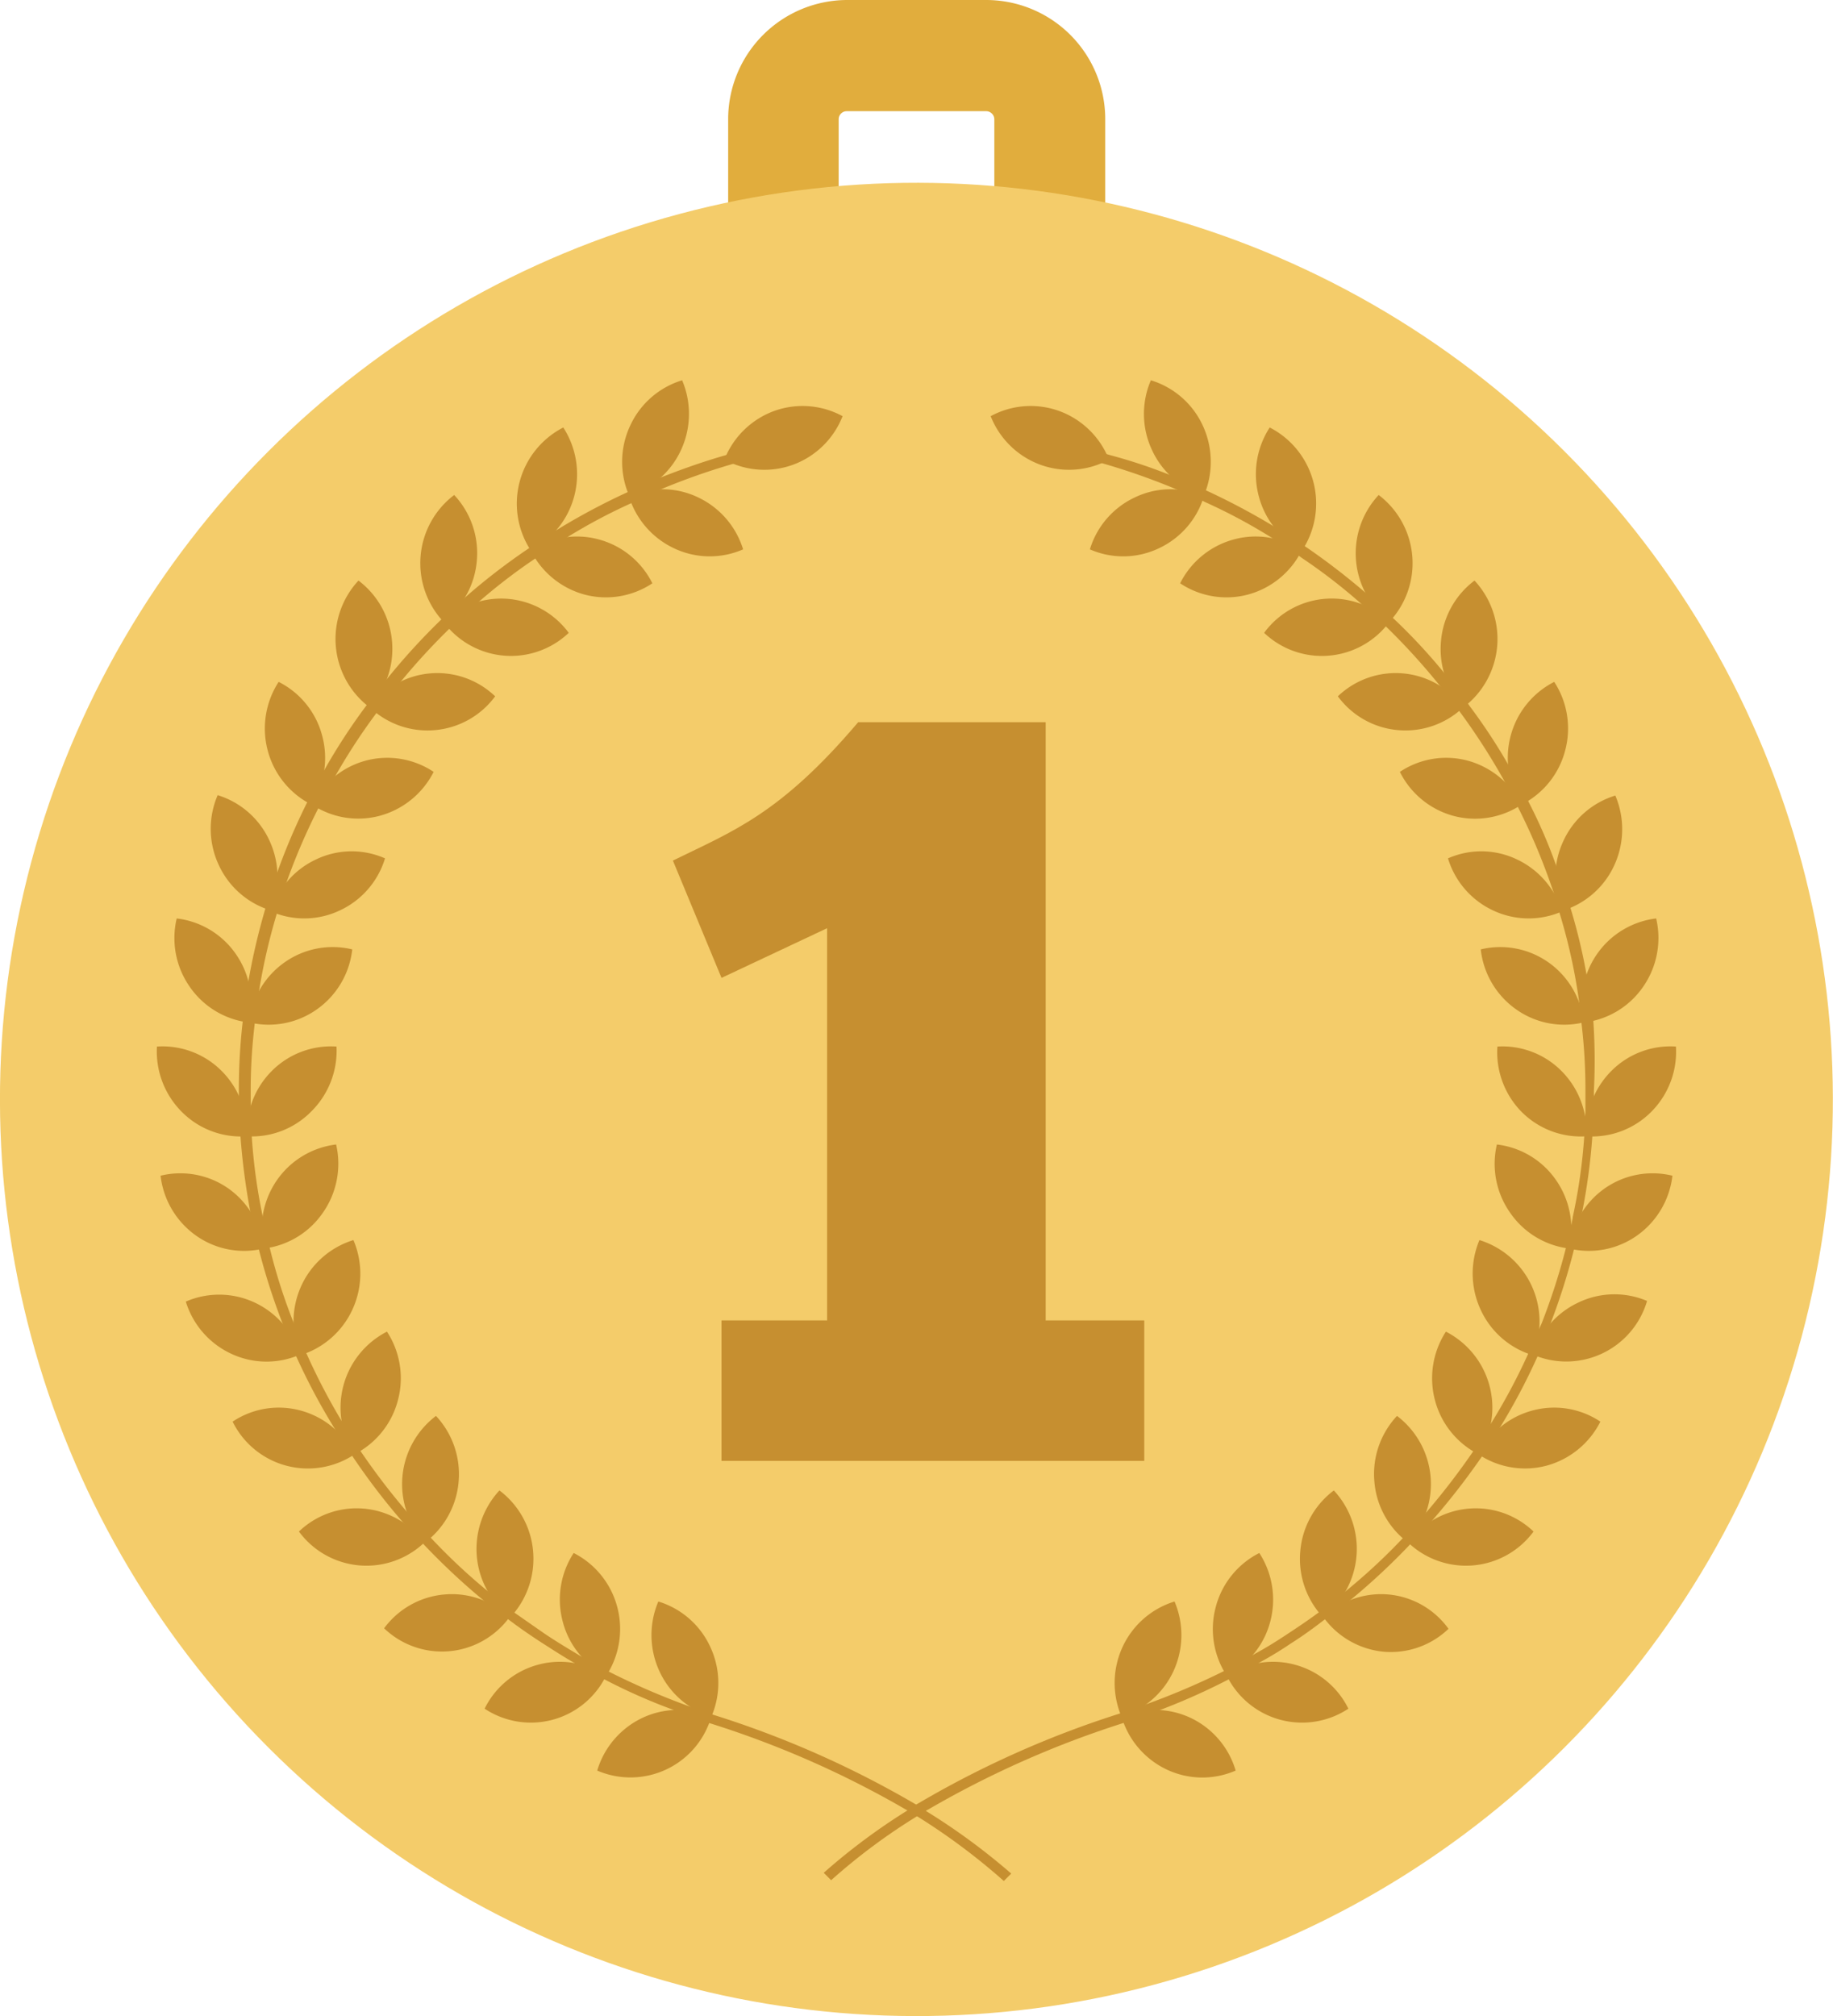 <svg xmlns="http://www.w3.org/2000/svg" viewBox="0 0 140.97 155.01"><defs><style>.cls-1{fill:#e1ad3d;}.cls-2{fill:#f4cc6a;}.cls-3{fill:#c68f30;}</style></defs><title>rankingalt</title><g id="Camada_2" data-name="Camada 2"><g id="OBJECTS"><path class="cls-1" d="M75.86,25.48H65.11A9.17,9.17,0,0,1,56,16.32V9.16A9.17,9.17,0,0,1,65.11,0H75.86A9.16,9.16,0,0,1,85,9.16v7.16A9.16,9.16,0,0,1,75.86,25.48ZM65.11,8.55a.62.62,0,0,0-.61.61v7.16a.63.63,0,0,0,.61.61H75.86a.63.63,0,0,0,.61-.61V9.16a.63.63,0,0,0-.61-.61Z"/><circle class="cls-2" cx="70.48" cy="84.53" r="70.48" transform="translate(-39.13 74.6) rotate(-45)"/><path class="cls-3" d="M51.84,42.16a6.54,6.54,0,0,1-3.47-4,6.36,6.36,0,0,1,5.31.08,6.54,6.54,0,0,1,3.47,4A6.4,6.4,0,0,1,51.84,42.16Z"/><path class="cls-3" d="M52.38,34.59a6.49,6.49,0,0,1-4,3.51,6.55,6.55,0,0,1,.08-5.36,6.47,6.47,0,0,1,4-3.5A6.61,6.61,0,0,1,52.38,34.59Z"/><path class="cls-3" d="M44.93,45.71a6.54,6.54,0,0,1-4.11-3.38,6.39,6.39,0,0,1,5.24-.85,6.47,6.47,0,0,1,4.11,3.37A6.43,6.43,0,0,1,44.93,45.71Z"/><path class="cls-3" d="M44.16,38.16a6.54,6.54,0,0,1-3.35,4.15,6.58,6.58,0,0,1,2.51-9.44A6.61,6.61,0,0,1,44.16,38.16Z"/><path class="cls-3" d="M38.74,50.41a6.47,6.47,0,0,1-4.64-2.6,6.42,6.42,0,0,1,5-1.76,6.48,6.48,0,0,1,4.64,2.61A6.45,6.45,0,0,1,38.74,50.41Z"/><path class="cls-3" d="M36.67,43.12a6.52,6.52,0,0,1-2.58,4.67,6.58,6.58,0,0,1,.84-9.73A6.53,6.53,0,0,1,36.67,43.12Z"/><path class="cls-3" d="M33.44,56.14a6.42,6.42,0,0,1-5-1.75,6.43,6.43,0,0,1,9.64-.85A6.44,6.44,0,0,1,33.44,56.14Z"/><path class="cls-3" d="M30.15,49.32a6.59,6.59,0,0,1-1.74,5.06,6.59,6.59,0,0,1-.84-9.74A6.55,6.55,0,0,1,30.15,49.32Z"/><path class="cls-3" d="M29.19,62.73A6.41,6.41,0,0,1,24,61.87a6.51,6.51,0,0,1,4.11-3.38,6.43,6.43,0,0,1,5.24.86A6.56,6.56,0,0,1,29.19,62.73Z"/><path class="cls-3" d="M24.78,56.58a6.55,6.55,0,0,1-.84,5.28,6.52,6.52,0,0,1-3.35-4.15,6.59,6.59,0,0,1,.84-5.28A6.46,6.46,0,0,1,24.78,56.58Z"/><path class="cls-3" d="M26.14,70a6.37,6.37,0,0,1-5.3.08,6.48,6.48,0,0,1,3.47-4,6.34,6.34,0,0,1,5.3-.08A6.48,6.48,0,0,1,26.14,70Z"/><path class="cls-3" d="M20.74,64.67A6.63,6.63,0,0,1,20.82,70a6.47,6.47,0,0,1-4-3.5,6.55,6.55,0,0,1-.08-5.36A6.47,6.47,0,0,1,20.74,64.67Z"/><path class="cls-3" d="M24.37,77.61a6.41,6.41,0,0,1-5.21,1A6.51,6.51,0,0,1,21.88,74a6.41,6.41,0,0,1,5.21-1A6.51,6.51,0,0,1,24.37,77.61Z"/><path class="cls-3" d="M18.14,73.36a6.56,6.56,0,0,1,1,5.26,6.45,6.45,0,0,1-4.55-2.75,6.53,6.53,0,0,1-1-5.25A6.44,6.44,0,0,1,18.14,73.36Z"/><path class="cls-3" d="M23.93,85.47A6.4,6.4,0,0,1,19,87.37a6.54,6.54,0,0,1,1.88-5,6.42,6.42,0,0,1,5-1.9A6.57,6.57,0,0,1,23.93,85.47Z"/><path class="cls-3" d="M17.07,82.37a6.59,6.59,0,0,1,1.89,5,6.41,6.41,0,0,1-5-1.9,6.57,6.57,0,0,1-1.89-5A6.42,6.42,0,0,1,17.07,82.37Z"/><path class="cls-3" d="M24.85,93.22A6.45,6.45,0,0,1,20.3,96a6.59,6.59,0,0,1,1-5.26A6.48,6.48,0,0,1,25.85,88,6.57,6.57,0,0,1,24.85,93.22Z"/><path class="cls-3" d="M17.56,91.38A6.49,6.49,0,0,1,20.27,96a6.38,6.38,0,0,1-5.2-1,6.55,6.55,0,0,1-2.72-4.6A6.42,6.42,0,0,1,17.56,91.38Z"/><path class="cls-3" d="M27.1,100.7a6.51,6.51,0,0,1-4,3.5,6.61,6.61,0,0,1,.08-5.35,6.52,6.52,0,0,1,4-3.5A6.57,6.57,0,0,1,27.1,100.7Z"/><path class="cls-3" d="M19.6,100.16a6.51,6.51,0,0,1,3.46,4,6.41,6.41,0,0,1-5.3-.08,6.53,6.53,0,0,1-3.47-4A6.44,6.44,0,0,1,19.6,100.16Z"/><path class="cls-3" d="M30.6,107.67a6.48,6.48,0,0,1-3.34,4.15,6.56,6.56,0,0,1,2.5-9.43A6.55,6.55,0,0,1,30.6,107.67Z"/><path class="cls-3" d="M23.13,108.46a6.48,6.48,0,0,1,4.11,3.38,6.45,6.45,0,0,1-9.35-2.53A6.39,6.39,0,0,1,23.13,108.46Z"/><path class="cls-3" d="M35.27,113.93a6.53,6.53,0,0,1-2.58,4.67,6.58,6.58,0,0,1,.84-9.73A6.56,6.56,0,0,1,35.27,113.93Z"/><path class="cls-3" d="M28,116a6.48,6.48,0,0,1,4.63,2.61,6.45,6.45,0,0,1-9.64-.85A6.41,6.41,0,0,1,28,116Z"/><path class="cls-3" d="M41,119.28a6.59,6.59,0,0,1-1.74,5.06,6.56,6.56,0,0,1-2.59-4.68,6.63,6.63,0,0,1,1.74-5.06A6.56,6.56,0,0,1,41,119.28Z"/><path class="cls-3" d="M34.18,122.6a6.42,6.42,0,0,1,5,1.75,6.43,6.43,0,0,1-9.64.85A6.44,6.44,0,0,1,34.18,122.6Z"/><path class="cls-3" d="M47.47,123.56a6.59,6.59,0,0,1-.84,5.28,6.46,6.46,0,0,1-3.35-4.15,6.55,6.55,0,0,1,.84-5.28A6.52,6.52,0,0,1,47.47,123.56Z"/><path class="cls-3" d="M41.38,128a6.4,6.4,0,0,1,5.23.85,6.44,6.44,0,0,1-9.34,2.53A6.45,6.45,0,0,1,41.38,128Z"/><path class="cls-3" d="M54.63,126.64a6.53,6.53,0,0,1,.08,5.35,6.47,6.47,0,0,1-4-3.5,6.61,6.61,0,0,1-.08-5.35A6.47,6.47,0,0,1,54.63,126.64Z"/><path class="cls-3" d="M49.4,132.09a6.41,6.41,0,0,1,5.3-.08,6.47,6.47,0,0,1-8.77,4.13A6.55,6.55,0,0,1,49.4,132.09Z"/><path class="cls-3" d="M61,35.73a6.44,6.44,0,0,1-5.29-.39,6.53,6.53,0,0,1,3.8-3.73,6.44,6.44,0,0,1,5.29.39A6.5,6.5,0,0,1,61,35.73Z"/><path class="cls-3" d="M77.77,144.06l-.57.57a49.09,49.09,0,0,0-6.71-5c-.27-.15-.51-.3-.75-.45a74.41,74.41,0,0,0-15.18-6.69c-.6-.21-1.13-.39-1.61-.57s-.78-.27-1.17-.45a44.52,44.52,0,0,1-5.31-2.35,25.86,25.86,0,0,1-2.32-1.27c-.84-.48-1.64-1-2.42-1.5s-1.82-1.21-2.68-1.87c-.63-.45-1.26-.93-1.88-1.44h0a52.11,52.11,0,0,1-4.6-4.31c-.53-.54-1.07-1.11-1.58-1.68a51.72,51.72,0,0,1-3.91-5.12c-.47-.7-.92-1.36-1.34-2.08a49,49,0,0,1-2.95-5.54c-.36-.84-.72-1.69-1.05-2.53A49.25,49.25,0,0,1,19.89,96c-.24-1-.44-1.93-.65-2.89a52.47,52.47,0,0,1-.75-5.78c-.06-1-.12-2-.12-3v-.45a45.37,45.37,0,0,1,.3-5.36c.09-1,.24-2,.42-3a50.57,50.57,0,0,1,1.31-5.63c.27-1,.6-1.9.93-2.83a48.77,48.77,0,0,1,2.29-5.36c.42-.85.84-1.66,1.31-2.47a46.11,46.11,0,0,1,3.26-5c.5-.69,1-1.35,1.55-2a50.91,50.91,0,0,1,4.2-4.6c.57-.55,1.17-1.12,1.79-1.66a48.7,48.7,0,0,1,5-3.85c.71-.48,1.43-1,2.17-1.42a0,0,0,0,1,0,0,51.08,51.08,0,0,1,5.37-2.86c.87-.42,1.76-.81,2.66-1.17,1.61-.63,3.25-1.21,4.95-1.69,1.4-.42,2.84-.75,4.27-1.05l.18.75c-1.38.27-2.72.6-4,1a52.09,52.09,0,0,0-5.64,2c-.72.3-1.43.6-2.12,1a42.8,42.8,0,0,0-5.22,2.8c-.74.46-1.49.94-2.21,1.48a44.21,44.21,0,0,0-4.62,3.58c-.72.57-1.37,1.21-2,1.84a50.88,50.88,0,0,0-4,4.4c-.56.69-1.1,1.38-1.61,2.1a46.17,46.17,0,0,0-3.34,5.18c-.42.72-.77,1.45-1.13,2.17a48.23,48.23,0,0,0-2.54,6,20.22,20.22,0,0,0-.62,2.05,46.52,46.52,0,0,0-1.44,6.44c-.12.69-.21,1.39-.26,2.08a42.87,42.87,0,0,0-.3,5.21c0,.48,0,1,0,1.44,0,.69.06,1.39.09,2.05a43.5,43.5,0,0,0,.89,6.29c.15.75.3,1.51.51,2.26a42.79,42.79,0,0,0,1.85,5.75c.3.81.62,1.6,1,2.38a48.34,48.34,0,0,0,2.75,5.24c.44.78.92,1.5,1.43,2.26a52.6,52.6,0,0,0,3.55,4.63c.6.7,1.22,1.39,1.85,2a45.72,45.72,0,0,0,4.27,4c.68.58,1.4,1.15,2.14,1.72l2.21,1.54c.93.63,1.88,1.2,2.89,1.8.72.39,1.47.82,2.21,1.21a55.88,55.88,0,0,0,6,2.59l.36.12,1.61.57h0a75.47,75.47,0,0,1,15.66,6.95c.24.15.48.3.75.49A49.77,49.77,0,0,1,77.77,144.06Z"/><path class="cls-3" d="M89.12,42.16a6.48,6.48,0,0,0,3.47-4,6.34,6.34,0,0,0-5.3.08,6.48,6.48,0,0,0-3.47,4A6.37,6.37,0,0,0,89.12,42.16Z"/><path class="cls-3" d="M88.59,34.59a6.49,6.49,0,0,0,4,3.51,6.63,6.63,0,0,0-.08-5.36,6.47,6.47,0,0,0-4-3.5A6.53,6.53,0,0,0,88.59,34.59Z"/><path class="cls-3" d="M96,45.71a6.51,6.51,0,0,0,4.11-3.38,6.36,6.36,0,0,0-5.23-.85,6.51,6.51,0,0,0-4.12,3.37A6.43,6.43,0,0,0,96,45.71Z"/><path class="cls-3" d="M96.81,38.16a6.5,6.5,0,0,0,3.34,4.15,6.57,6.57,0,0,0-2.5-9.44A6.58,6.58,0,0,0,96.81,38.16Z"/><path class="cls-3" d="M102.23,50.41a6.45,6.45,0,0,0,4.63-2.6,6.43,6.43,0,0,0-9.64.85A6.44,6.44,0,0,0,102.23,50.41Z"/><path class="cls-3" d="M104.29,43.12a6.58,6.58,0,0,0,2.58,4.67,6.58,6.58,0,0,0-.84-9.73A6.56,6.56,0,0,0,104.29,43.12Z"/><path class="cls-3" d="M107.53,56.14a6.44,6.44,0,0,0,5-1.75,6.43,6.43,0,0,0-9.64-.85A6.42,6.42,0,0,0,107.53,56.14Z"/><path class="cls-3" d="M110.82,49.32a6.55,6.55,0,0,0,1.74,5.06,6.59,6.59,0,0,0,.84-9.74A6.52,6.52,0,0,0,110.82,49.32Z"/><path class="cls-3" d="M111.77,62.73a6.43,6.43,0,0,0,5.24-.86,6.56,6.56,0,0,0-4.12-3.38,6.41,6.41,0,0,0-5.23.86A6.51,6.51,0,0,0,111.77,62.73Z"/><path class="cls-3" d="M116.18,56.58a6.56,6.56,0,0,0,.85,5.28,6.48,6.48,0,0,0,3.34-4.15,6.55,6.55,0,0,0-.84-5.28A6.52,6.52,0,0,0,116.18,56.58Z"/><path class="cls-3" d="M114.82,70a6.4,6.4,0,0,0,5.31.08,6.54,6.54,0,0,0-3.47-4,6.34,6.34,0,0,0-5.3-.08A6.49,6.49,0,0,0,114.82,70Z"/><path class="cls-3" d="M120.23,64.67a6.55,6.55,0,0,0-.08,5.36,6.47,6.47,0,0,0,4-3.5,6.63,6.63,0,0,0,.08-5.36A6.47,6.47,0,0,0,120.23,64.67Z"/><path class="cls-3" d="M116.6,77.61a6.39,6.39,0,0,0,5.2,1A6.49,6.49,0,0,0,119.09,74a6.42,6.42,0,0,0-5.21-1A6.51,6.51,0,0,0,116.6,77.61Z"/><path class="cls-3" d="M122.82,73.36a6.59,6.59,0,0,0-1,5.26,6.45,6.45,0,0,0,4.55-2.75,6.57,6.57,0,0,0,1-5.25A6.48,6.48,0,0,0,122.82,73.36Z"/><path class="cls-3" d="M117,85.47a6.42,6.42,0,0,0,5,1.9,6.59,6.59,0,0,0-1.89-5,6.4,6.4,0,0,0-4.95-1.9A6.53,6.53,0,0,0,117,85.47Z"/><path class="cls-3" d="M123.9,82.37a6.59,6.59,0,0,0-1.89,5,6.42,6.42,0,0,0,5-1.9,6.53,6.53,0,0,0,1.88-5A6.4,6.4,0,0,0,123.9,82.37Z"/><path class="cls-3" d="M116.12,93.22A6.45,6.45,0,0,0,120.67,96a6.56,6.56,0,0,0-1-5.26A6.44,6.44,0,0,0,115.12,88,6.53,6.53,0,0,0,116.12,93.22Z"/><path class="cls-3" d="M123.41,91.38A6.51,6.51,0,0,0,120.69,96a6.41,6.41,0,0,0,5.21-1,6.55,6.55,0,0,0,2.72-4.6A6.41,6.41,0,0,0,123.41,91.38Z"/><path class="cls-3" d="M113.87,100.7a6.47,6.47,0,0,0,4,3.5,6.56,6.56,0,0,0-4.09-8.85A6.61,6.61,0,0,0,113.87,100.7Z"/><path class="cls-3" d="M121.37,100.16a6.55,6.55,0,0,0-3.47,4,6.47,6.47,0,0,0,8.77-4.13A6.41,6.41,0,0,0,121.37,100.16Z"/><path class="cls-3" d="M110.36,107.67a6.52,6.52,0,0,0,3.35,4.15,6.57,6.57,0,0,0-2.51-9.43A6.59,6.59,0,0,0,110.36,107.67Z"/><path class="cls-3" d="M117.84,108.46a6.45,6.45,0,0,0-4.11,3.38,6.45,6.45,0,0,0,5.23.85,6.56,6.56,0,0,0,4.12-3.38A6.39,6.39,0,0,0,117.84,108.46Z"/><path class="cls-3" d="M105.7,113.93a6.5,6.5,0,0,0,2.58,4.67,6.58,6.58,0,0,0-.84-9.73A6.53,6.53,0,0,0,105.7,113.93Z"/><path class="cls-3" d="M112.93,116a6.44,6.44,0,0,0-4.63,2.61,6.45,6.45,0,0,0,9.64-.85A6.42,6.42,0,0,0,112.93,116Z"/><path class="cls-3" d="M100,119.28a6.55,6.55,0,0,0,1.74,5.06,6.59,6.59,0,0,0,.84-9.74A6.52,6.52,0,0,0,100,119.28Z"/><path class="cls-3" d="M106.78,122.6a6.44,6.44,0,0,0-5,1.75A6.48,6.48,0,0,0,106.4,127a6.41,6.41,0,0,0,5-1.76A6.4,6.4,0,0,0,106.78,122.6Z"/><path class="cls-3" d="M93.5,123.56a6.55,6.55,0,0,0,.84,5.28,6.52,6.52,0,0,0,3.35-4.15,6.59,6.59,0,0,0-.84-5.28A6.49,6.49,0,0,0,93.5,123.56Z"/><path class="cls-3" d="M99.59,128a6.42,6.42,0,0,0-5.24.85,6.45,6.45,0,0,0,9.35,2.53A6.45,6.45,0,0,0,99.59,128Z"/><path class="cls-3" d="M86.33,126.64a6.61,6.61,0,0,0-.08,5.35,6.51,6.51,0,0,0,4-3.5,6.61,6.61,0,0,0,.08-5.35A6.51,6.51,0,0,0,86.33,126.64Z"/><path class="cls-3" d="M91.57,132.09a6.44,6.44,0,0,0-5.31-.08,6.53,6.53,0,0,0,3.47,4.05,6.41,6.41,0,0,0,5.3.08A6.51,6.51,0,0,0,91.57,132.09Z"/><path class="cls-3" d="M80,35.73a6.44,6.44,0,0,0,5.29-.39,6.52,6.52,0,0,0-3.81-3.73,6.44,6.44,0,0,0-5.29.39A6.52,6.52,0,0,0,80,35.73Z"/><path class="cls-3" d="M122.58,83.88v.51c0,1-.06,2-.12,3a46.64,46.64,0,0,1-.78,5.81v0c-.18,1-.39,1.9-.62,2.83a49.25,49.25,0,0,1-1.82,5.75c-.33.84-.69,1.69-1,2.53a48.37,48.37,0,0,1-2.92,5.51,0,0,0,0,1,0,0,24.55,24.55,0,0,1-1.31,2.11,55.21,55.21,0,0,1-3.88,5c-.51.6-1,1.17-1.61,1.74a51.41,51.41,0,0,1-4.57,4.28c-.62.51-1.28,1-1.94,1.47h0c-.89.69-1.76,1.33-2.71,1.93-.75.51-1.55,1-2.36,1.44a25.86,25.86,0,0,1-2.32,1.27,50.66,50.66,0,0,1-5.29,2.38h0c-.38.15-.77.27-1.16.42l-1.61.57h0a75,75,0,0,0-15.15,6.69,7.07,7.07,0,0,0-.75.45,46.38,46.38,0,0,0-6.74,5l-.57-.57a48.07,48.07,0,0,1,6.56-4.87,5.37,5.37,0,0,1,.75-.49,75.47,75.47,0,0,1,15.66-6.95c.6-.21,1.14-.39,1.61-.57l.42-.15a57.42,57.42,0,0,0,5.94-2.56c.77-.42,1.52-.82,2.26-1.27a0,0,0,0,0,0,0c1-.54,1.88-1.11,2.78-1.71.74-.49,1.49-1,2.21-1.54s1.46-1.11,2.17-1.72a45.72,45.72,0,0,0,4.27-4c.66-.69,1.25-1.35,1.88-2.08l0,0a55.79,55.79,0,0,0,3.49-4.57c.54-.76,1-1.54,1.49-2.35a46.82,46.82,0,0,0,2.72-5.15c.32-.75.65-1.48,1-2.26v0a49.05,49.05,0,0,0,1.88-5.84c.21-.75.36-1.51.51-2.26V93.6a42.68,42.68,0,0,0,.89-6.23c0-.63.06-1.27.09-1.93v0c0-.51,0-1,0-1.53a42.87,42.87,0,0,0-.3-5.21c-.06-.66-.15-1.33-.23-2a43.77,43.77,0,0,0-1.47-6.53c-.18-.69-.38-1.39-.62-2.05a48.23,48.23,0,0,0-2.54-6c-.33-.72-.71-1.42-1.1-2.11a50.13,50.13,0,0,0-3.37-5.24c-.51-.72-1-1.41-1.61-2.1a50.88,50.88,0,0,0-4-4.4c-.66-.63-1.31-1.27-2-1.84l0,0a42.68,42.68,0,0,0-4.6-3.55c-.71-.54-1.46-1-2.2-1.48a42.8,42.8,0,0,0-5.22-2.8,19.32,19.32,0,0,0-2.09-.93l0,0a52.09,52.09,0,0,0-5.64-2c-1.31-.39-2.66-.72-4-1l.15-.75c1.46.3,2.9.66,4.3,1.08a40.07,40.07,0,0,1,5,1.69h0c.89.36,1.76.75,2.63,1.14a54.05,54.05,0,0,1,5.45,2.95c.72.42,1.41.91,2.09,1.36a53.33,53.33,0,0,1,5,3.91l0,0c.57.51,1.14,1.06,1.71,1.6a44.24,44.24,0,0,1,4.23,4.63c.54.64,1.05,1.3,1.52,2a44.58,44.58,0,0,1,3.25,5v0a22.83,22.83,0,0,1,1.32,2.44,38.61,38.61,0,0,1,2.29,5.42v0c.36.93.66,1.83.93,2.77a44.67,44.67,0,0,1,1.31,5.63c.18,1,.33,2,.42,3A45.37,45.37,0,0,1,122.58,83.88Z"/><path class="cls-3" d="M51.75,66.17C56.38,63.9,60,62.6,66,55.53H80.42v46H88v10.8H55.49v-10.8h8.12V71.37l-8.12,3.82Z"/></g></g></svg>